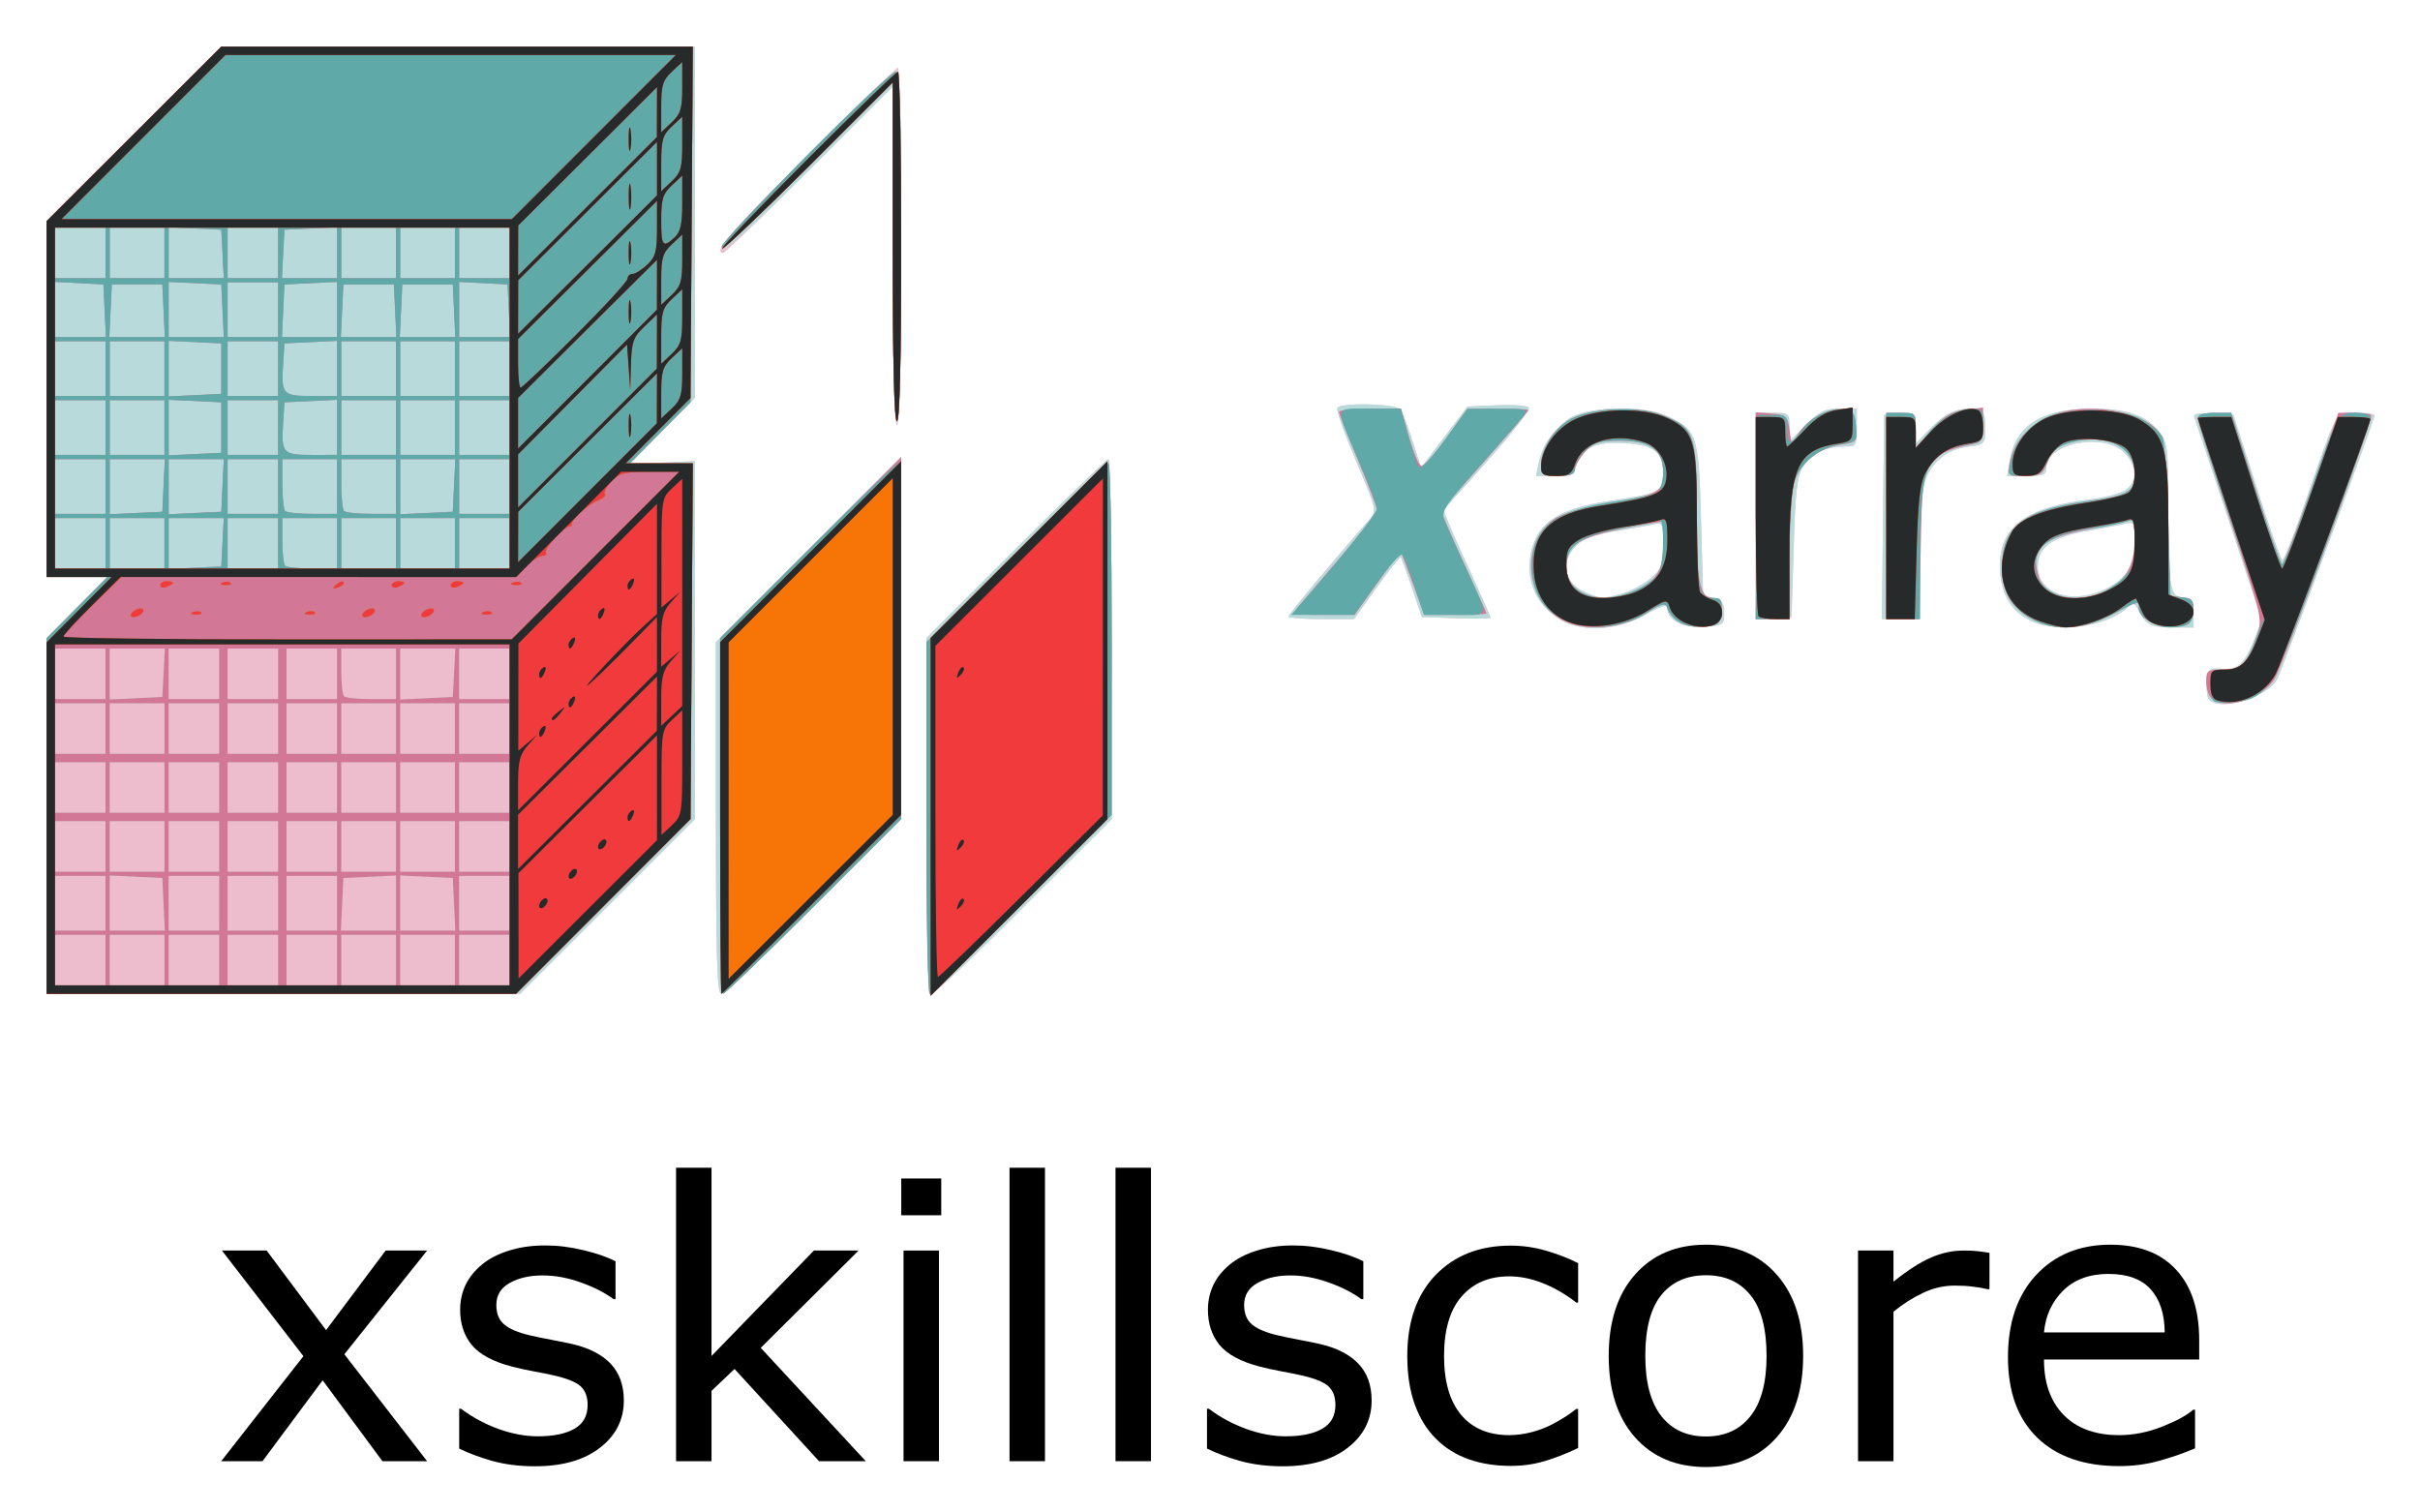 <svg xmlns="http://www.w3.org/2000/svg" role="img" viewBox="-3.54 -3.54 183.95 114.95"><title>xskillscore logo</title><g transform="translate(-2.368 45.053) scale(.734)"><path d="M42.636 85.119h-4.629l-6.191-8.379-6.23 8.379h-4.277l8.516-10.879-8.438-10.938h4.629l6.152 8.242 6.172-8.242h4.297l-8.574 10.742z"/><path d="M63.007 78.83q0 2.988-2.48 4.902-2.461 1.914-6.738 1.914-2.422 0-4.453-.566-2.012-.586-3.379-1.27v-4.121h.195q1.738 1.309 3.867 2.09 2.129.762 4.082.762 2.422 0 3.789-.781t1.367-2.461q0-1.289-.742-1.953-.742-.664-2.852-1.133-.781-.176-2.051-.41-1.25-.234-2.285-.508-2.871-.762-4.082-2.227-1.191-1.484-1.191-3.633 0-1.348.547-2.539.566-1.191 1.699-2.129 1.094-.918 2.773-1.445 1.699-.547 3.789-.547 1.953 0 3.945.488 2.012.469 3.34 1.152v3.926H61.952q-1.406-1.035-3.418-1.738-2.012-.723-3.945-.723-2.012 0-3.398.781-1.387.762-1.387 2.285 0 1.348.84 2.031.82.684 2.656 1.113 1.016.234 2.266.469 1.27.234 2.109.43 2.559.586 3.945 2.012 1.387 1.445 1.387 3.828z"/><path d="M88.065 85.119h-4.844l-8.75-9.551-2.383 2.266v7.285h-3.672V54.728h3.672v19.492l10.605-10.918h4.629L77.186 73.38z"/><path d="M95.878 59.65h-4.141v-3.809h4.141zm-.234 25.469h-3.672v-21.816h3.672z"/><path d="M106.62 85.119h-3.672V54.728h3.672z"/><path d="M117.597 85.119h-3.672V54.728h3.672z"/><path d="M140.448 78.83q0 2.988-2.48 4.902-2.461 1.914-6.738 1.914-2.422 0-4.453-.566-2.012-.586-3.379-1.27v-4.121h.195q1.738 1.309 3.867 2.09 2.129.762 4.082.762 2.422 0 3.789-.781 1.367-.781 1.367-2.461 0-1.289-.742-1.953-.742-.664-2.852-1.133-.781-.176-2.051-.41-1.25-.234-2.285-.508-2.871-.762-4.082-2.227-1.191-1.484-1.191-3.633 0-1.348.547-2.539.566-1.191 1.699-2.129 1.094-.918 2.773-1.445 1.699-.547 3.789-.547 1.953 0 3.945.488 2.012.469 3.34 1.152v3.926h-.195q-1.406-1.035-3.418-1.738-2.012-.723-3.945-.723-2.012 0-3.398.781-1.387.762-1.387 2.285 0 1.348.84 2.031.82.684 2.656 1.113 1.016.234 2.266.469 1.27.234 2.109.43 2.559.586 3.945 2.012 1.387 1.445 1.387 3.828z"/><path d="M161.835 83.751q-1.836.879-3.496 1.367-1.641.488-3.496.488-2.363 0-4.336-.684-1.973-.703-3.379-2.109-1.426-1.406-2.207-3.555t-.781-5.02q0-5.352 2.93-8.398 2.949-3.047 7.773-3.047 1.875 0 3.672.527 1.816.527 3.32 1.289v4.082h-.195q-1.68-1.309-3.477-2.012-1.777-.703-3.477-.703-3.125 0-4.941 2.109-1.797 2.09-1.797 6.152 0 3.945 1.758 6.074 1.777 2.109 4.98 2.109 1.113 0 2.266-.293 1.152-.293 2.07-.762.801-.41 1.504-.859.703-.469 1.113-.801h.195z"/><path d="M185.136 74.22q0 5.332-2.734 8.418-2.734 3.086-7.324 3.086-4.629 0-7.363-3.086-2.715-3.086-2.715-8.418 0-5.332 2.715-8.418 2.734-3.105 7.363-3.105 4.59 0 7.324 3.105 2.734 3.086 2.734 8.418zm-3.789 0q0-4.238-1.66-6.289-1.66-2.07-4.609-2.07-2.988 0-4.648 2.07-1.641 2.051-1.641 6.289 0 4.102 1.66 6.23 1.66 2.109 4.629 2.109 2.93 0 4.59-2.09 1.68-2.109 1.68-6.25z"/><path d="M204.432 67.306h-.195q-.82-.195-1.602-.273-.762-.098-1.816-.098-1.699 0-3.281.762-1.582.742-3.047 1.934v15.488h-3.672v-21.816h3.672v3.223q2.188-1.758 3.848-2.48 1.68-.742 3.418-.742.957 0 1.387.059.43.039 1.289.176z"/><path d="M226.151 74.591H210.077q0 2.012.605 3.516.605 1.484 1.66 2.441 1.016.938 2.402 1.406 1.406.469 3.086.469 2.227 0 4.473-.879 2.266-.898 3.223-1.758h.195v4.004q-1.855.781-3.789 1.309-1.934.527-4.062.527-5.43 0-8.477-2.93-3.047-2.949-3.047-8.359 0-5.352 2.91-8.496 2.93-3.145 7.695-3.145 4.414 0 6.797 2.578 2.402 2.578 2.402 7.324zm-3.574-2.812q-.019-2.891-1.465-4.473-1.426-1.582-4.355-1.582-2.949 0-4.707 1.738-1.738 1.738-1.973 4.316z"/></g><g stroke-width=".32"><path fill="#edbdcd" d="M0 58.488V44.975l2.312-2.328L4.624 40.32H0V13.263l6.631-6.631L13.263 0H49.28v26.706l-2.48 2.516-2.48 2.516 2.48-.115 2.48-.115v27.218l-6.643 6.637L35.994 72H0zm50.88.15V45.275L57.92 38.24l7.04-7.035v27.52l-6.643 6.637C54.664 69.013 51.496 72 51.277 72c-.31 0-.397-2.936-.397-13.363zm16-.16v-13.523l6.803-6.797c3.741-3.738 6.91-6.797 7.04-6.797.131 0 .237 6.157.237 13.683V58.726l-6.643 6.637C70.664 69.013 67.496 72 67.277 72c-.31 0-.397-2.969-.397-13.523zm97.406-9.01c-.096-.249-.127-.861-.07-1.36.092-.806.215-.896 1.101-.807 1.216.122 1.805-.416 2.528-2.31l.543-1.422-2.482-7.464c-1.365-4.105-2.551-7.652-2.636-7.883-.117-.317.224-.395 1.403-.32L166.231 28l1.759 5.52c.968 3.036 1.85 5.52 1.961 5.52.111 0 .815-1.764 1.565-3.92 2.741-7.884 2.407-7.28 4.026-7.28.779 0 1.417.085 1.417.189 0 .306-7.025 19.345-7.389 20.025-.823 1.537-4.827 2.608-5.285 1.413zm-49.439-6.033c-1.506-1.006-2.278-2.605-2.1-4.35.277-2.72 1.923-3.942 6.138-4.559 3.663-.536 3.994-.7 3.994-1.975 0-1.73-.604-2.242-2.835-2.404-2.237-.162-3.422.374-3.755 1.699-.176.699-.373.796-1.631.796h-1.431l.21-1.04c.252-1.249 1.008-2.367 2.204-3.26 1.342-1.002 5.755-1.13 7.629-.221 2.208 1.071 2.308 1.388 2.488 7.868l.16 5.746.8.188c.63.148.8.389.8 1.134 0 .904-.068.95-1.554 1.044-1.604.102-2.766-.499-2.766-1.431 0-.298-.532-.133-1.706.53-2.225 1.256-4.975 1.353-6.647.236zm4.903-1.848c.655-.182 1.627-.698 2.16-1.147.863-.726.97-1.01.97-2.569 0-1.516-.076-1.732-.56-1.595-.308.087-1.628.329-2.932.539-1.718.276-2.578.588-3.12 1.129-1.233 1.233-.934 2.826.66 3.52 1.217.53 1.339.535 2.822.123zm31.009 2.027c-1.514-.746-2.276-2.138-2.278-4.162-.002-3.01 2.006-4.454 7.039-5.06.968-.117 2.084-.417 2.48-.669.956-.606.927-1.864-.066-2.857-1.572-1.572-5.934-.721-5.934 1.158 0 .52-.232.617-1.482.617h-1.482l.187-1.154c.436-2.689 2.415-3.948 6.227-3.959 2.669-.008 4.144.497 5.136 1.757.65.827.694 1.225.694 6.375 0 5.679.125 6.261 1.344 6.261.445 0 .576.255.576 1.12v1.12l-1.52-.005c-1.718-.005-2.061-.165-2.618-1.222-.358-.68-.442-.703-.94-.252-1.611 1.458-5.338 1.93-7.364.932zm6.2-2.615c1.225-.706 1.75-1.758 1.756-3.513.004-1.286-.051-1.381-.715-1.219-.396.097-1.691.343-2.878.547-2.667.459-3.762 1.239-3.762 2.68 0 2.256 2.931 3.044 5.599 1.505zM94.4 43.322c0-.164 3.808-4.72 6.147-7.356.589-.664.574-.731-1.002-4.45-.88-2.077-1.525-3.898-1.434-4.046.272-.44 4.536-.325 4.827.13.141.22.545 1.302.899 2.404l.643 2.004 1.765-2.324 1.765-2.324 2.203-.096c1.212-.053 2.319.02 2.46.162.141.141-1.263 1.956-3.12 4.033l-3.377 3.776.412 1.023c.226.563 1.033 2.373 1.792 4.023.759 1.65 1.38 3.06 1.38 3.133 0 .073-1.175.091-2.611.04l-2.611-.093-.744-2.209c-.409-1.215-.796-2.26-.859-2.323-.063-.063-.888.967-1.833 2.289L99.382 43.52h-2.491c-1.37 0-2.491-.089-2.491-.198zm35.52-7.623V27.84h1.28c1.241 0 1.28.033 1.28 1.082v1.082l1.242-1.242c1.041-1.041 1.456-1.242 2.56-1.242H137.6v1.44c0 1.38-.039 1.44-.939 1.44-1.41 0-2.481.511-3.124 1.49-.477.727-.604 1.793-.737 6.174l-.16 5.296-1.36.098-1.36.098zm9.674.062l.086-7.76 1.2-.099c1.189-.098 1.2-.088 1.2 1.089v1.188l1.133-1.166c1.183-1.218 2.127-1.618 3.395-1.439.647.092.753.286.753 1.387 0 1.264-.017 1.282-1.357 1.461-1.636.218-2.845 1.263-3.282 2.835-.175.629-.319 3.196-.32 5.704l-.002 4.56h-2.891zM64.32 15.923V3.046l-6.323 6.317c-3.478 3.474-6.43 6.317-6.56 6.317-.827 0 .502-1.544 6.406-7.443C61.496 4.587 64.592 1.6 64.723 1.6c.13 0 .237 6.12.237 13.6 0 8.853-.112 13.6-.32 13.6-.208 0-.32-4.506-.32-12.877z"/><path fill="#b9dada" d="M0 58.488V44.975l2.312-2.328L4.624 40.32H0V13.263l6.631-6.631L13.263 0H49.28v26.706l-2.48 2.516-2.48 2.516 2.48-.115 2.48-.115v27.218l-6.643 6.637L35.994 72H0zM4.48 69.44v-1.92H.64v3.84h3.84zm4.48 0v-1.92H4.8v3.84h4.16zm4.16 0v-1.92H9.28v3.84h3.84zm4.48 0v-1.92h-3.84v3.84h3.84zm4.48 0v-1.92h-3.84v3.84h3.84zm4.48 0v-1.92H22.4v3.84h4.16zm4.48 0v-1.92h-4.16v3.84h4.16zm4.16 0v-1.92h-3.84v3.84h3.84zM4.48 65.12v-2.08H.64v4.16h3.84zm4.415.08L8.8 63.2l-2-.095-2-.095V67.2h4.191zm4.225-.08v-2.08H9.28v4.16h3.84zm4.48 0v-2.08h-3.84v4.16h3.84zm4.48 0v-2.08h-3.84v4.16h3.84zm4.48-.015v-2.095l-2 .095-2 .095-.095 2-.095 2h2.095L26.56 67.2v-2.095zm4.415.095l-.095-2-2-.095-2-.095V67.2h4.191zM35.2 65.12v-2.08h-3.84v4.16h3.84zM4.48 60.8v-1.92H.64v3.84h3.84zm4.48 0v-1.92H4.8v3.84h4.16zm4.16 0v-1.92H9.28v3.84h3.84zm4.48 0v-1.92h-3.84v3.84h3.84zm4.48 0v-1.92h-3.84v3.84h3.84zm4.48 0v-1.92H22.4v3.84h4.16zm4.48 0v-1.92h-4.16v3.84h4.16zm4.16 0v-1.92h-3.84v3.84h3.84zM4.48 56.32V54.4H.64v3.84h3.84zm4.48 0V54.4H4.8v3.84h4.16zm4.16 0V54.4H9.28v3.84h3.84zm4.48 0V54.4h-3.84v3.84h3.84zm4.48 0V54.4h-3.84v3.84h3.84zm4.48 0V54.4H22.4v3.84h4.16zm4.48 0V54.4h-4.16v3.84h4.16zm4.16 0V54.4h-3.84v3.84h3.84zM4.48 51.84v-1.92H.64v3.84h3.84zm4.48 0v-1.92H4.8v3.84h4.16zm4.16 0v-1.92H9.28v3.84h3.84zm4.48 0v-1.92h-3.84v3.84h3.84zm4.48 0v-1.92h-3.84v3.84h3.84zm4.48 0v-1.92H22.4v3.84h4.16zm4.48 0v-1.92h-4.16v3.84h4.16zm4.16 0v-1.92h-3.84v3.84h3.84zM4.48 47.68v-1.92H.64v3.84h3.84zm4.416-.08l.096-1.84H4.8v3.871l2-.095 2-.095zm4.224.08v-1.92H9.28v3.84h3.84zm4.48 0v-1.92h-3.84v3.84h3.84zm4.48 0v-1.92h-3.84v3.84h3.84zm4.48 0v-1.92H22.4v1.707c0 .939.096 1.803.213 1.92.117.117 1.053.213 2.08.213H26.56zm4.416-.08l.096-1.84H26.88v3.871l2-.095 2-.095zm4.224.08v-1.92h-3.84v3.84h3.84zm15.68 10.957V45.275L57.92 38.24l7.04-7.035v27.52l-6.643 6.637C54.664 69.013 51.496 72 51.277 72c-.31 0-.397-2.936-.397-13.363zm16-.16v-13.523l6.803-6.797c3.741-3.738 6.91-6.797 7.04-6.797.131 0 .237 6.157.237 13.683V58.726l-6.643 6.637C70.664 69.013 67.496 72 67.277 72c-.31 0-.397-2.969-.397-13.523zm97.406-9.01c-.096-.249-.127-.861-.07-1.36.092-.806.215-.896 1.101-.807 1.216.122 1.805-.416 2.528-2.31l.543-1.422-2.482-7.464c-1.365-4.105-2.551-7.652-2.636-7.883-.117-.317.224-.395 1.403-.32L166.231 28l1.759 5.52c.968 3.036 1.85 5.52 1.961 5.52.111 0 .815-1.764 1.565-3.92 2.741-7.884 2.407-7.28 4.026-7.28.779 0 1.417.085 1.417.189 0 .306-7.025 19.345-7.389 20.025-.823 1.537-4.827 2.608-5.285 1.413zm-49.439-6.033c-1.506-1.006-2.278-2.605-2.1-4.35.277-2.72 1.923-3.942 6.138-4.559 3.663-.536 3.994-.7 3.994-1.975 0-1.73-.604-2.242-2.835-2.404-2.237-.162-3.422.374-3.755 1.699-.176.699-.373.796-1.631.796h-1.431l.21-1.04c.252-1.249 1.008-2.367 2.204-3.26 1.342-1.002 5.755-1.13 7.629-.221 2.208 1.071 2.308 1.388 2.488 7.868l.16 5.746.8.188c.63.148.8.389.8 1.134 0 .904-.068.95-1.554 1.044-1.604.102-2.766-.499-2.766-1.431 0-.298-.532-.133-1.706.53-2.225 1.256-4.975 1.353-6.647.236zm4.903-1.848c.655-.182 1.627-.698 2.16-1.147.863-.726.97-1.01.97-2.569 0-1.516-.076-1.732-.56-1.595-.308.087-1.628.329-2.932.539-1.718.276-2.578.588-3.12 1.129-1.233 1.233-.934 2.826.66 3.52 1.217.53 1.339.535 2.822.123zm31.009 2.027c-1.514-.746-2.276-2.138-2.278-4.162-.002-3.01 2.006-4.454 7.039-5.06.968-.117 2.084-.417 2.48-.669.956-.606.927-1.864-.066-2.857-1.572-1.572-5.934-.721-5.934 1.158 0 .52-.232.617-1.482.617h-1.482l.187-1.154c.436-2.689 2.415-3.948 6.227-3.959 2.669-.008 4.144.497 5.136 1.757.65.827.694 1.225.694 6.375 0 5.679.125 6.261 1.344 6.261.445 0 .576.255.576 1.12v1.12l-1.52-.005c-1.718-.005-2.061-.165-2.618-1.222-.358-.68-.442-.703-.94-.252-1.611 1.458-5.338 1.93-7.364.932zm6.2-2.615c1.225-.706 1.75-1.758 1.756-3.513.004-1.286-.051-1.381-.715-1.219-.396.097-1.691.343-2.878.547-2.667.459-3.762 1.239-3.762 2.68 0 2.256 2.931 3.044 5.599 1.505zM94.4 43.322c0-.164 3.808-4.72 6.147-7.356.589-.664.574-.731-1.002-4.45-.88-2.077-1.525-3.898-1.434-4.046.272-.44 4.536-.325 4.827.13.141.22.545 1.302.899 2.404l.643 2.004 1.765-2.324 1.765-2.324 2.203-.096c1.212-.053 2.319.02 2.46.162.141.141-1.263 1.956-3.12 4.033l-3.377 3.776.412 1.023c.226.563 1.033 2.373 1.792 4.023.759 1.65 1.38 3.06 1.38 3.133 0 .073-1.175.091-2.611.04l-2.611-.093-.744-2.209c-.409-1.215-.796-2.26-.859-2.323-.063-.063-.888.967-1.833 2.289L99.382 43.52h-2.491c-1.37 0-2.491-.089-2.491-.198zm35.52-7.623V27.84h1.28c1.241 0 1.28.033 1.28 1.082v1.082l1.242-1.242c1.041-1.041 1.456-1.242 2.56-1.242H137.6v1.44c0 1.38-.039 1.44-.939 1.44-1.41 0-2.481.511-3.124 1.49-.477.727-.604 1.793-.737 6.174l-.16 5.296-1.36.098-1.36.098zm9.674.062l.086-7.76 1.2-.099c1.189-.098 1.2-.088 1.2 1.089v1.188l1.133-1.166c1.183-1.218 2.127-1.618 3.395-1.439.647.092.753.286.753 1.387 0 1.264-.017 1.282-1.357 1.461-1.636.218-2.845 1.263-3.282 2.835-.175.629-.319 3.196-.32 5.704l-.002 4.56h-2.891zM64.32 15.942V3.046l-6.359 6.353c-4.251 4.247-6.439 6.223-6.601 5.961-.273-.441 12.9-13.835 13.339-13.563.389.24.331 26.602-.059 26.843-.211.131-.32-4.182-.32-12.698z"/><path fill="#d27795" d="M0 58.488V44.975l2.312-2.328L4.624 40.32H0V13.274l6.643-6.637L13.286 0 31.203-0 49.12-0l-.089 13.52L48.941 27.04l-2.303 2.32-2.303 2.32 2.392-0 2.392-0-.088 13.52L48.944 58.72l-6.629 6.64L35.686 72H0zM4.48 69.44v-1.92H.64v3.84h3.84zm4.48 0v-1.92H4.8v3.84h4.16zm4.16 0v-1.92H9.28v3.84h3.84zm4.48 0v-1.92h-3.84v3.84h3.84zm4.48 0v-1.92h-3.84v3.84h3.84zm4.48 0v-1.92H22.4v3.84h4.16zm4.48 0v-1.92h-4.16v3.84h4.16zm4.16 0v-1.92h-3.84v3.84h3.84zM4.48 65.12v-2.08H.64v4.16h3.84zm4.415.08L8.8 63.2l-2-.095-2-.095V67.2h4.191zm4.225-.08v-2.08H9.28v4.16h3.84zm4.48 0v-2.08h-3.84v4.16h3.84zm4.48 0v-2.08h-3.84v4.16h3.84zm4.48-.015v-2.095l-2 .095-2 .095-.095 2-.095 2h2.095L26.56 67.2v-2.095zm4.415.095l-.095-2-2-.095-2-.095V67.2h4.191zM35.2 65.12v-2.08h-3.84v4.16h3.84zM4.48 60.8v-1.92H.64v3.84h3.84zm4.48 0v-1.92H4.8v3.84h4.16zm4.16 0v-1.92H9.28v3.84h3.84zm4.48 0v-1.92h-3.84v3.84h3.84zm4.48 0v-1.92h-3.84v3.84h3.84zm4.48 0v-1.92H22.4v3.84h4.16zm4.48 0v-1.92h-4.16v3.84h4.16zm4.16 0v-1.92h-3.84v3.84h3.84zM4.48 56.32V54.4H.64v3.84h3.84zm4.48 0V54.4H4.8v3.84h4.16zm4.16 0V54.4H9.28v3.84h3.84zm4.48 0V54.4h-3.84v3.84h3.84zm4.48 0V54.4h-3.84v3.84h3.84zm4.48 0V54.4H22.4v3.84h4.16zm4.48 0V54.4h-4.16v3.84h4.16zm4.16 0V54.4h-3.84v3.84h3.84zM4.48 51.84v-1.92H.64v3.84h3.84zm4.48 0v-1.92H4.8v3.84h4.16zm4.16 0v-1.92H9.28v3.84h3.84zm4.48 0v-1.92h-3.84v3.84h3.84zm4.48 0v-1.92h-3.84v3.84h3.84zm4.48 0v-1.92H22.4v3.84h4.16zm4.48 0v-1.92h-4.16v3.84h4.16zm4.16 0v-1.92h-3.84v3.84h3.84zM4.48 47.68v-1.92H.64v3.84h3.84zm4.416-.08l.096-1.84H4.8v3.871l2-.095 2-.095zm4.224.08v-1.92H9.28v3.84h3.84zm4.48 0v-1.92h-3.84v3.84h3.84zm4.48 0v-1.92h-3.84v3.84h3.84zm4.48 0v-1.92H22.4v1.707c0 .939.096 1.803.213 1.92.117.117 1.053.213 2.08.213H26.56zm4.416-.08l.096-1.84H26.88v3.871l2-.095 2-.095zm4.224.08v-1.92h-3.84v3.84h3.84zM4.48 37.76v-1.92H.64v3.84h3.84zm4.48 0v-1.92H4.8v3.84h4.16zm4.416-.08l.096-1.84H9.28v3.871l2-.095 2-.095zm4.224.08v-1.92h-3.84v3.84h3.84zm4.48 0v-1.92h-4.16v1.707c0 .939.096 1.803.213 1.92.117.117 1.053.213 2.08.213H22.08zm4.48 0v-1.92H22.4v3.84h4.16zm4.48 0v-1.92h-4.16v3.84h4.16zm4.16 0v-1.92h-3.84v3.84h3.84zM4.48 33.44v-2.08H.64v4.16h3.84zm4.415-.08l.095-2H4.8v4.191l2-.095 2-.095zm4.48 0l.095-2H9.28v4.191l2-.095 2-.095zm4.225.08v-2.08h-3.84v4.16h3.84zm4.48 0v-2.08h-4.16v1.867c0 1.027.096 1.963.213 2.08.117.117 1.053.213 2.08.213H22.08zm4.48 0v-2.08H22.4v1.867c0 1.027.096 1.963.213 2.08.117.117 1.053.213 2.08.213H26.56zm4.415-.08l.095-2H26.88v4.191l2-.095 2-.095zm4.225.08v-2.08h-3.84v4.16h3.84zM4.48 28.96v-2.08H.64v4.16h3.84zm4.48 0v-2.08H4.8v4.16h4.16zm4.32 0v-1.92l-2-.095-2-.095v4.221l2-.095 2-.095zm4.32 0v-2.08h-3.84v4.16h3.84zm4.48-.015v-2.095l-2 .095-2 .095-.099 1.559c-.147 2.317-.038 2.441 2.169 2.441H22.08v-2.095zm4.48.015v-2.08H22.4v4.16h4.16zm4.48 0v-2.08h-4.16v4.16h4.16zm4.16 0v-2.08h-3.84v4.16h3.84zM4.48 24.48V22.4H.64v4.16h3.84zm4.48 0V22.4H4.8v4.16h4.16zm4.32 0v-1.92l-2-.095-2-.095v4.221l2-.095 2-.095zm4.32 0V22.4h-3.84v4.16h3.84zm4.48-.015v-2.095l-2 .095-2 .095-.099 1.559c-.147 2.317-.038 2.441 2.169 2.441H22.08v-2.095zm4.48.015V22.4H22.4v4.16h4.16zm4.48 0V22.4h-4.16v4.16h4.16zm4.16 0V22.4h-3.84v4.16h3.84zm-30.785-4.4l-.095-2-1.84-.096-1.84-.096V22.08h3.871zm4.48 0l-.095-2H4.96l-.095 2-.095 2h4.221zm4.48 0l-.095-2-2-.095-2-.095V22.08h4.191zM17.6 20v-2.08h-3.84v4.16h3.84zm4.48-.015v-2.095l-2 .095-2 .095-.095 2-.095 2H22.08v-2.095zm4.415.095l-.095-2h-3.84l-.095 2-.095 2h4.221zm4.48 0l-.095-2h-3.84l-.095 2-.095 2h4.221zm4.16 0l-.095-2-1.84-.096-1.84-.096V22.08h3.871zM4.48 15.68v-1.92H.64v3.84h3.84zm4.48 0v-1.92H4.8v3.84h4.16zm4.416.08L13.28 13.92l-2-.095-2-.095V17.6h4.192zM17.6 15.68v-1.92h-3.84v3.84h3.84zm4.48-.015v-1.935l-2 .095-2 .095-.096 1.84-.096 1.84H22.08zm4.48.015v-1.92H22.4v3.84h4.16zm4.48 0v-1.92h-4.16v3.84h4.16zm4.16 0v-1.92h-3.84v3.84h3.84zm16 42.797v-13.523L58.08 38.08l6.88-6.874v27.52l-6.643 6.637C54.664 69.013 51.568 72 51.437 72 51.307 72 51.2 65.915 51.2 58.477zm15.68.16v-13.363l6.803-6.797c3.741-3.738 6.91-6.797 7.04-6.797.131 0 .236 6.012.235 13.36l-.002 13.36-6.782 6.8c-3.73 3.74-6.898 6.8-7.038 6.8-.141 0-.256-6.013-.256-13.363zm97.664-9.101c-.211-.211-.384-.787-.384-1.28 0-.831.092-.896 1.273-.896 1.399 0 1.828-.438 2.603-2.655.409-1.17.333-1.492-2.045-8.647-1.358-4.088-2.47-7.609-2.47-7.825 0-.244.481-.393 1.273-.393h1.273l1.835 5.76c1.009 3.168 1.92 5.76 2.025 5.76.104 0 1.11-2.592 2.234-5.76l2.044-5.76h1.165c.641 0 1.239.075 1.331.166.206.206-6.595 18.783-7.334 20.035-.916 1.551-3.854 2.462-4.821 1.495zM115.2 43.583c-2.926-1.608-3.182-6.073-.445-7.765.62-.383 2.329-.869 4.016-1.14 3.81-.613 4.109-.785 4.109-2.362 0-1.694-1.019-2.384-3.468-2.349-1.508.022-1.88.153-2.511.887-.407.474-.741 1.069-.741 1.323 0 .326-.378.462-1.28.462-1.183 0-1.28-.066-1.279-.88.002-1.234 1.06-2.83 2.302-3.473 1.582-.818 5.063-.974 6.814-.305 2.567.98 2.722 1.405 2.722 7.442 0 5.485.204 6.496 1.312 6.496.539 0 .632.176.549 1.04-.094.974-.186 1.046-1.443 1.138-1.334.097-2.361-.488-2.713-1.545-.096-.287-.544-.137-1.517.507-1.823 1.206-4.75 1.445-6.427.523zm5.262-2.115c1.894-.791 2.418-1.568 2.418-3.584v-1.796l-1.2.207c-5.115.884-6.16 1.431-6.16 3.224 0 2.048 2.42 3.002 4.942 1.948zm30.601 2.131c-1.689-.861-2.423-2.083-2.423-4.037 0-3.059 1.615-4.327 6.34-4.977 3.259-.449 3.74-.721 3.74-2.116 0-2.038-2.152-3.102-4.819-2.384-1.042.281-1.403.577-1.769 1.454-.419 1.002-.579 1.101-1.776 1.101-1.313 0-1.315-.002-1.112-1.04.292-1.49 1.146-2.532 2.775-3.383 2.586-1.352 7.604-.598 8.692 1.306.272.475.463 2.655.569 6.477l.16 5.76.899.103c.8.092.888.215.8 1.12-.09.927-.207 1.026-1.323 1.118-1.338.11-2.776-.609-2.776-1.388 0-.618.037-.626-2.08.487-2.132 1.122-4.206 1.262-5.897.4zm5.214-2.121c1.689-.706 2.443-1.922 2.443-3.941 0-1.043-.124-1.659-.311-1.543-.171.106-1.488.399-2.926.652-3.817.671-4.743 1.522-4.039 3.712.474 1.474 2.733 1.997 4.832 1.12zM129.92 35.661v-7.859l1.2.099c1.1.091 1.213.192 1.36 1.208l.16 1.109.563-.862c.711-1.088 2.263-1.904 3.378-1.775.739.085.873.266.958 1.292.097 1.173.077 1.197-1.23 1.406-1.694.271-3.08 1.436-3.498 2.942-.18.649-.328 3.231-.329 5.739l-.002 4.56h-2.56zm9.92.019v-7.84h1.12c1.099 0 1.12.025 1.12 1.321v1.321l1.2-1.344c.952-1.067 1.481-1.381 2.56-1.523l1.36-.179v1.316c0 1.179-.091 1.335-.88 1.494-1.857.375-2.437.664-3.087 1.537-.61.819-.682 1.404-.774 6.32l-.101 5.418H139.84v-7.84zm-44.745 6.96c.261-.308 1.723-2.027 3.25-3.82 1.526-1.793 2.775-3.42 2.775-3.615 0-.195-.648-1.893-1.44-3.773-.792-1.879-1.44-3.529-1.44-3.665s1.059-.248 2.354-.248h2.354l.611 2.135c.336 1.174.752 2.178.926 2.23.174.052 1.035-.904 1.915-2.125l1.6-2.22 2.32-.009c1.276-.005 2.32.042 2.32.106s-1.498 1.806-3.33 3.873l-3.33 3.758.469 1.123c.258.618 1.036 2.351 1.73 3.851.693 1.501 1.26 2.78 1.26 2.843 0 .063-1.061.115-2.357.115h-2.357l-.875-2.4c-.481-1.32-.902-2.4-.934-2.4-.032 0-.831 1.08-1.775 2.4l-1.716 2.4h-2.402c-2.255 0-2.373-.034-1.928-.56zM64.32 15.603V2.726l-6.388 6.382c-3.514 3.51-6.495 6.276-6.625 6.145C51.02 14.966 63.985 1.92 64.557 1.92c.317 0 .403 2.818.403 13.28 0 8.64-.112 13.28-.32 13.28-.208 0-.32-4.506-.32-12.877z"/><path fill="#60a9a9" d="M0 58.488V44.975l2.312-2.328L4.624 40.32H0V13.274l6.643-6.637L13.286 0 31.203-0 49.12-0l-.087 13.52-.087 13.52-2.305 2.321L44.336 31.68l2.392-0 2.392-0-.088 13.52L48.944 58.72l-6.629 6.64L35.686 72H0zM35.2 58.4V45.44H.64v25.92H35.2zm6.523-19.709l6.368-6.371h-2.23c-1.92 0-2.327.103-2.929.744-.384.409-.605.837-.491.951.114.114-.137.339-.557.5-.739.283-2.127 1.582-1.964 1.839.044.07-.005.112-.11.095-.362-.06-2.027 1.73-1.86 2.0.092.149-.032.271-.276.271-.244 0-.781.36-1.195.8l-.752.8H5.695l-2.207 2.157C2.273 43.663 1.28 44.732 1.28 44.853c0 .12 7.667.217 17.038.214l17.038-.004 6.368-6.371zM6.4 43.224c0-.152.216-.359.48-.46.264-.101.48-.06.48.092 0 .152-.216.359-.48.46-.264.101-.48.06-.48-.092zm17.6 0c0-.152.216-.359.48-.46.264-.101.48-.06.48.092 0 .152-.216.359-.48.46-.264.101-.48.06-.48-.092zm4.48 0c0-.152.216-.359.48-.46.264-.101.48-.06.48.092 0 .152-.216.359-.48.46-.264.101-.48.06-.48-.092zm-17.34-.243c.231-.092.507-.081.613.025.106.106-.083.182-.42.168-.373-.015-.449-.091-.193-.193zm8.64 0c.231-.092.507-.081.613.025.106.106-.083.182-.42.168-.373-.015-.449-.091-.193-.193zm13.44 0c.231-.092.507-.081.613.025.106.106-.083.182-.42.168-.373-.015-.449-.091-.193-.193zM8.64 40.95c0-.17.216-.31.48-.31s.48.057.48.126c0 .069-.216.209-.48.31-.264.101-.48.045-.48-.126zm13.355-.03c.217-.219.475-.317.574-.218.099.099-.079.277-.395.398-.456.174-.493.137-.179-.179zm4.245.03c0-.17.216-.31.48-.31s.48.057.48.126c0 .069-.216.209-.48.31-.264.101-.48.045-.48-.126zm4.48 0c0-.17.216-.31.48-.31s.48.057.48.126c0 .069-.216.209-.48.31-.264.101-.48.045-.48-.126zm-17.34-.209c.231-.092.507-.081.613.025.106.106-.083.182-.42.168-.373-.015-.449-.091-.193-.193zm22.08 0c.231-.092.507-.081.613.025.106.106-.083.182-.42.168-.373-.015-.449-.091-.193-.193zM4.48 37.76v-1.92H.64v3.84h3.84zm4.48 0v-1.92H4.8v3.84h4.16zm4.416-.08l.096-1.84H9.28v3.871l2-.095 2-.095zm4.224.08v-1.92h-3.84v3.84h3.84zm4.48 0v-1.92h-4.16v1.707c0 .939.096 1.803.213 1.92.117.117 1.053.213 2.08.213H22.08zm4.48 0v-1.92H22.4v3.84h4.16zm4.48 0v-1.92h-4.16v3.84h4.16zm4.16 0v-1.92h-3.84v3.84h3.84zM4.48 33.44v-2.08H.64v4.16h3.84zm4.415-.08l.095-2H4.8v4.191l2-.095 2-.095zm4.48 0l.095-2H9.28v4.191l2-.095 2-.095zm4.225.08v-2.08h-3.84v4.16h3.84zm4.48 0v-2.08h-4.16v1.867c0 1.027.096 1.963.213 2.08.117.117 1.053.213 2.08.213H22.08zm4.48 0v-2.08H22.4v1.867c0 1.027.096 1.963.213 2.08.117.117 1.053.213 2.08.213H26.56zm4.415-.08l.095-2H26.88v4.191l2-.095 2-.095zm4.225.08v-2.08h-3.84v4.16h3.84zM4.48 28.96v-2.08H.64v4.16h3.84zm4.48 0v-2.08H4.8v4.16h4.16zm4.32 0v-1.92l-2-.095-2-.095v4.221l2-.095 2-.095zm4.32 0v-2.08h-3.84v4.16h3.84zm4.48-.015v-2.095l-2 .095-2 .095-.099 1.559c-.147 2.317-.038 2.441 2.169 2.441H22.08v-2.095zm4.48.015v-2.08H22.4v4.16h4.16zm4.48 0v-2.08h-4.16v4.16h4.16zm4.16 0v-2.08h-3.84v4.16h3.84zM4.48 24.48V22.4H.64v4.16h3.84zm4.48 0V22.4H4.8v4.16h4.16zm4.32 0v-1.92l-2-.095-2-.095v4.221l2-.095 2-.095zm4.32 0V22.4h-3.84v4.16h3.84zm4.48-.015v-2.095l-2 .095-2 .095-.099 1.559c-.147 2.317-.038 2.441 2.169 2.441H22.08v-2.095zm4.48.015V22.4H22.4v4.16h4.16zm4.48 0V22.4h-4.16v4.16h4.16zm4.16 0V22.4h-3.84v4.16h3.84zm-30.785-4.4l-.095-2-1.84-.096-1.84-.096V22.08h3.871zm4.48 0l-.095-2H4.96l-.095 2-.095 2h4.221zm4.48 0l-.095-2-2-.095-2-.095V22.08h4.191zM17.6 20v-2.08h-3.84v4.16h3.84zm4.48-.015v-2.095l-2 .095-2 .095-.095 2-.095 2H22.08v-2.095zm4.415.095l-.095-2h-3.84l-.095 2-.095 2h4.221zm4.48 0l-.095-2h-3.84l-.095 2-.095 2h4.221zm4.16 0l-.095-2-1.84-.096-1.84-.096V22.08h3.871zM4.48 15.68v-1.92H.64v3.84h3.84zm4.48 0v-1.92H4.8v3.84h4.16zm4.416.08L13.28 13.92l-2-.095-2-.095V17.6h4.192zM17.6 15.68v-1.92h-3.84v3.84h3.84zm4.48-.015v-1.935l-2 .095-2 .095-.096 1.84-.096 1.84H22.08zm4.48.015v-1.92H22.4v3.84h4.16zm4.48 0v-1.92h-4.16v3.84h4.16zm4.16 0v-1.92h-3.84v3.84h3.84zm16 42.803v-13.517l6.637-6.643c3.65-3.654 6.746-6.643 6.88-6.643.134 0 .243 6.085.243 13.523V58.726l-6.643 6.637C54.664 69.013 51.568 72 51.437 72 51.307 72 51.2 65.917 51.2 58.483zm15.68.154v-13.363l6.803-6.797c3.741-3.738 6.91-6.797 7.04-6.797.131 0 .237 6.013.237 13.363v13.363l-6.803 6.797C70.416 68.941 67.248 72 67.117 72c-.131 0-.237-6.013-.237-13.363zm97.84-8.9c-.132-.134-.24-.724-.24-1.311 0-.998.069-1.067 1.081-1.067 1.262 0 1.642-.382 2.422-2.439l.575-1.516-2.519-7.324c-1.386-4.028-2.519-7.53-2.519-7.783 0-.321.38-.459 1.266-.459h1.266l1.831 5.76c1.007 3.168 1.932 5.76 2.054 5.76.123 0 .984-2.196 1.914-4.88 2.279-6.576 2.314-6.64 3.676-6.64.758 0 1.112.148 1.112.464 0 .255-1.576 4.745-3.503 9.977-3.907 10.608-4.294 11.268-6.778 11.544-.769.086-1.507.046-1.639-.088zm-49.419-6.179c-1.592-.747-2.395-2.101-2.395-4.038 0-2.997 1.686-4.292 6.453-4.957 1.496-.209 2.9-.528 3.12-.71.22-.182.4-.886.4-1.564 0-1.641-1.066-2.375-3.419-2.351-1.318.013-1.861.182-2.493.776-.444.417-.808 1.022-.808 1.343 0 .468-.254.584-1.28.584-1.183 0-1.28-.066-1.279-.88.002-1.234 1.06-2.83 2.302-3.473 1.582-.818 5.063-.974 6.814-.305 2.584.987 2.722 1.377 2.722 7.677 0 5.698.123 6.261 1.364 6.261.48 0 .577.203.496 1.04-.094.974-.186 1.046-1.443 1.138-1.334.097-2.361-.488-2.713-1.545-.096-.288-.522-.151-1.459.468-1.799 1.19-4.506 1.418-6.384.537zm5.553-2.258c.734-.333 1.49-.897 1.68-1.252.436-.814.466-4.32.035-4.054-.171.106-1.491.4-2.933.653-3.066.539-4.115 1.28-4.115 2.905 0 2.145 2.591 2.993 5.334 1.748zm30.209 2.299c-1.689-.861-2.423-2.083-2.423-4.037 0-3.059 1.615-4.327 6.34-4.977 3.259-.449 3.74-.721 3.74-2.116 0-2.034-2.151-3.102-4.808-2.387-1.003.27-1.417.6-1.824 1.454-.467.98-.667 1.104-1.773 1.104-1.236 0-1.244-.009-1.036-1.04.279-1.381 1.109-2.499 2.434-3.28 1.643-.968 6.08-.918 7.695.086.643.4 1.289.976 1.436 1.28.148.304.342 3.146.432 6.314l.164 5.76.88.101c.729.084.88.257.88 1.006 0 .972-.466 1.293-1.875 1.293-1.022 0-2.285-.806-2.285-1.458 0-.605.033-.613-2.08.498-2.132 1.122-4.206 1.262-5.897.4zm4.996-2.02c.495-.187 1.297-.718 1.781-1.18.762-.727.88-1.088.88-2.692 0-1.786-.026-1.843-.72-1.586-.396.147-1.5.367-2.454.49-2.454.317-3.811.959-4.203 1.991-.894 2.352 1.825 4.069 4.716 2.976zM129.994 35.76L130.08 28h1.12c1.051 0 1.12.064 1.117 1.04-.004 1.28.248 1.308 1.093.122.747-1.049 2.182-1.744 3.28-1.589.608.086.769.327.848 1.275.095 1.14.066 1.174-1.211 1.39-1.682.284-3.1 1.487-3.515 2.982-.18.649-.328 3.231-.329 5.739l-.002 4.56h-2.571zm9.846-.08v-7.84h1.12c1.104 0 1.12.02 1.124 1.36l.004 1.36.825-1.046c.958-1.216 2.313-1.994 3.472-1.994.737 0 .816.122.816 1.266 0 1.212-.051 1.274-1.2 1.476-3.112.546-3.6 1.67-3.6 8.288V43.52h-2.56zm-44.595 6.8c3.124-3.534 5.875-6.978 5.875-7.353 0-.251-.556-1.742-1.236-3.312-2.02-4.668-2.08-4.295.687-4.295h2.374l.543 2.006c.299 1.103.652 2.183.786 2.399.16.26.833-.417 1.984-1.997L108 27.538l2.359-.009c2.179-.008 2.326.033 1.92.534-.242.299-1.764 2.036-3.383 3.861-2.505 2.822-2.904 3.422-2.673 4.017.149.385.803 1.851 1.453 3.259 2.046 4.43 2.112 4-.617 4h-2.366l-.706-2.16c-.388-1.188-.807-2.272-.932-2.41-.124-.137-1.001.835-1.949 2.16L99.382 43.2h-4.774zM64.32 15.603V2.726l-6.388 6.382c-3.514 3.51-6.495 6.276-6.625 6.145C51.02 14.966 63.985 1.92 64.557 1.92c.317 0 .403 2.818.403 13.28 0 8.64-.112 13.28-.32 13.28-.208 0-.32-4.506-.32-12.877z"/><path fill="#f77406" d="M0 58.647V45.294l2.473-2.487L4.945 40.32H0V13.274l6.643-6.637L13.286 0 31.203-0 49.12-0l-.087 13.36-.087 13.36-2.465 2.48-2.465 2.48 2.553-0 2.552-0-.086 13.52-.086 13.52-6.632 6.64L35.686 72H0zM35.2 58.4V45.44H.64v25.92H35.2zm6.523-19.709l6.368-6.371h-2.23c-1.92 0-2.327.103-2.929.744-.384.409-.605.837-.491.951.114.114-.137.339-.557.5-.739.283-2.127 1.582-1.964 1.839.044.07-.005.112-.11.095-.362-.06-2.027 1.73-1.86 2.0.092.149-.032.271-.276.271-.244 0-.781.36-1.195.8l-.752.8H5.695l-2.207 2.157C2.273 43.663 1.28 44.732 1.28 44.853c0 .12 7.667.217 17.038.214l17.038-.004 6.368-6.371zM6.4 43.224c0-.152.216-.359.48-.46.264-.101.48-.06.48.092 0 .152-.216.359-.48.46-.264.101-.48.06-.48-.092zm17.6 0c0-.152.216-.359.48-.46.264-.101.48-.06.48.092 0 .152-.216.359-.48.46-.264.101-.48.06-.48-.092zm4.48 0c0-.152.216-.359.48-.46.264-.101.48-.06.48.092 0 .152-.216.359-.48.46-.264.101-.48.06-.48-.092zm-17.34-.243c.231-.092.507-.081.613.025.106.106-.083.182-.42.168-.373-.015-.449-.091-.193-.193zm8.64 0c.231-.092.507-.081.613.025.106.106-.083.182-.42.168-.373-.015-.449-.091-.193-.193zm13.44 0c.231-.092.507-.081.613.025.106.106-.083.182-.42.168-.373-.015-.449-.091-.193-.193zM8.64 40.95c0-.17.216-.31.48-.31s.48.057.48.126c0 .069-.216.209-.48.31-.264.101-.48.045-.48-.126zm13.355-.03c.217-.219.475-.317.574-.218.099.099-.079.277-.395.398-.456.174-.493.137-.179-.179zm4.245.03c0-.17.216-.31.48-.31s.48.057.48.126c0 .069-.216.209-.48.31-.264.101-.48.045-.48-.126zm4.48 0c0-.17.216-.31.48-.31s.48.057.48.126c0 .069-.216.209-.48.31-.264.101-.48.045-.48-.126zm-17.34-.209c.231-.092.507-.081.613.025.106.106-.083.182-.42.168-.373-.015-.449-.091-.193-.193zm22.08 0c.231-.092.507-.081.613.025.106.106-.083.182-.42.168-.373-.015-.449-.091-.193-.193zM35.2 26.72V13.76H.64v25.92H35.2zm11.194.02l.006-1.9-5.274 5.26L35.852 35.36l-.006 1.919-.006 1.919 5.274-5.279L46.388 28.64l.006-1.9zM44.247 28.8c0-.792.062-1.116.139-.72.076.396.076 1.044 0 1.44-.076.396-.139.072-.139-.72zm2.147-6.38L46.4 20.36l-.96.92c-.841.805-.967 1.161-1.019 2.86L44.362 26.08l-.119-1.715-.119-1.715-4.142 4.176L35.84 31.001v4.036l5.274-5.279L46.388 24.48l.006-2.06zm.003-4.316l.003-1.896-5.28 5.251-5.28 5.251 0 1.925 0 1.925 5.276-5.28L46.393 20l.003-1.896zM44.247 20.16c0-.792.062-1.116.139-.72.076.396.076 1.044 0 1.44-.076.396-.139.072-.139-.72zM48.32 24.848v-1.92l-.8.752c-.681.64-.8 1.037-.8 2.672v1.92l.8-.752c.681-.64.8-1.037.8-2.672zm-8.124-2.883c2.18-2.175 3.964-4.119 3.964-4.32 0-.201.171-.365.379-.365.209 0 .713-.313 1.12-.696.627-.589.741-1.015.741-2.776V11.729l-5.28 5.251-5.28 5.251v1.845c0 1.015.088 1.845.196 1.845s1.98-1.78 4.16-3.955zM44.247 15.68c0-.792.062-1.116.139-.72.076.396.076 1.044 0 1.44-.076.396-.139.072-.139-.72zM48.32 20.528v-2.08l-.8.752c-.694.652-.8 1.027-.8 2.832v2.08l.8-.752c.694-.652.8-1.027.8-2.832zM46.4 9.275V7.241l-5.274 5.26L35.852 17.76l-.006 2.036-.006 2.036 5.28-5.261 5.28-5.261zM44.252 11.36c.003-.88.065-1.202.138-.716.074.486.072 1.206-.004 1.6-.076.394-.136-.004-.134-.884zM48.32 16.208v-1.92l-.8.752c-.681.64-.8 1.037-.8 2.672v1.92l.8-.752c.681-.64.8-1.037.8-2.672zM46.395 4.98L46.4 3.081l-5.274 5.26L35.852 13.6l-.006 1.905-.006 1.905 5.275-5.265L46.391 6.88zM44.247 7.04c0-.792.062-1.116.139-.72.076.396.076 1.044 0 1.44-.076.396-.139.072-.139-.72zm3.488 7.47c.453-.41.585-1.001.585-2.616V9.808l-.8.752c-.676.635-.8 1.041-.8 2.616 0 2.004.112 2.152 1.015 1.335zM41.6 6.88L47.834.64h-34.24L7.36 6.88l-6.234 6.24h34.24zm6.72.528v-2.08l-.8.752c-.694.652-.8 1.027-.8 2.832v2.08l.8-.752c.694-.652.8-1.027.8-2.832zm0-4.32v-1.92l-.8.752c-.681.64-.8 1.037-.8 2.672v1.92l.8-.752c.681-.64.8-1.037.8-2.672zM51.2 58.637v-13.363L58.08 38.4l6.88-6.874-.002 13.437L64.956 58.4l-6.782 6.8c-3.731 3.74-6.826 6.8-6.878 6.8-.053 0-.096-6.013-.096-13.363zm16-.083v-13.6L73.92 38.24l6.72-6.714v27.2L73.92 65.44l-6.72 6.714zm97.84-8.844c-.394-.111-.56-.483-.56-1.254 0-1.03.065-1.097 1.07-1.097 1.236 0 1.811-.554 2.546-2.451l.515-1.331-2.546-7.622c-1.4-4.192-2.546-7.661-2.546-7.709 0-.048.573-.087 1.273-.087h1.273l1.835 5.76c1.009 3.168 1.923 5.76 2.031 5.76.108 0 1.106-2.592 2.218-5.76l2.022-5.76h1.234c.679 0 1.234.072 1.234.161 0 .36-6.705 18.402-7.18 19.321-.818 1.582-2.821 2.519-4.42 2.069zm-49.052-5.873c-1.698-.525-2.797-1.989-2.935-3.91-.214-2.998 1.244-4.432 5.112-5.028 3.823-.589 4.683-.904 4.907-1.797.302-1.203-.425-2.608-1.551-3.001-2.331-.813-4.727-.104-5.311 1.569-.291.834-.497.97-1.475.97-.941 0-1.137-.116-1.137-.672 0-1.276.972-2.737 2.332-3.505 1.771-1 5.515-1.09 7.363-.177 1.941.959 2.145 1.682 2.151 7.618.003 2.869.111 5.376.24 5.573.129.196.559.458.955.582.483.151.72.476.72.989 0 1.653-3.446 1.259-3.99-.456-.189-.596-.272-.581-1.719.319-1.672 1.039-4.044 1.428-5.663.928zm4.769-2.359c1.694-.708 2.443-1.921 2.443-3.956 0-1.5-.076-1.722-.531-1.547-.292.112-1.576.359-2.853.549-1.277.19-2.766.616-3.309.946-.837.509-.987.794-.987 1.873 0 1.724.924 2.577 2.791 2.577.764 0 1.865-.199 2.446-.441zM151.52 43.678c-2.795-.99-3.694-3.863-2.126-6.792.524-.979 2.417-1.725 5.576-2.196 1.571-.235 3.058-.594 3.304-.798.686-.57.563-2.648-.198-3.337-.816-.739-3.687-.983-4.795-.408-.44.228-1.016.879-1.28 1.447-.395.849-.664 1.033-1.52 1.039-.923.006-1.04-.092-1.039-.873.002-1.3 1.037-2.769 2.441-3.462 1.756-.867 5.631-.845 7.165.041 1.947 1.125 2.232 2.155 2.232 8.089l.001 5.228.96.362c1.923.726.673 2.4-1.488 1.994-.785-.147-1.207-.454-1.471-1.069-.204-.474-.403-.913-.444-.975-.041-.062-.552.248-1.135.689-1.071.808-3.082 1.51-4.261 1.488-.352-.007-1.216-.216-1.92-.466zm5.282-2.399c1.592-.812 1.918-1.439 1.918-3.692 0-1.51-.084-1.783-.497-1.624-.274.105-1.422.339-2.552.519-2.667.426-3.493.757-4.118 1.649-.73 1.042-.634 2.096.273 3.004 1.003 1.003 3.17 1.066 4.977.144zm-26.669 2.028c-.117-.117-.213-3.573-.213-7.68V28.16h1.12c1.067 0 1.12.053 1.12 1.12 0 .616.067 1.12.148 1.12.082 0 .694-.581 1.36-1.291.852-.908 1.568-1.348 2.412-1.482l1.2-.191v1.281c0 1.233-.045 1.288-1.2 1.474-3.026.487-3.6 1.815-3.6 8.337V43.52h-1.067c-.587 0-1.163-.096-1.28-.213zM139.84 35.84v-7.68h1.12c1.076 0 1.12.046 1.12 1.173v1.173l1.2-1.293c1.156-1.246 2.874-1.982 3.592-1.538.18.111.328.68.328 1.263 0 .978-.094 1.075-1.2 1.253-1.517.244-2.497.93-3.183 2.228-.418.792-.57 2.151-.676 6.061l-.137 5.04H139.84zM64.32 15.603V2.726l-6.323 6.317c-3.478 3.474-6.464 6.317-6.637 6.317-.173 0 2.707-3.024 6.4-6.72 3.693-3.696 6.824-6.72 6.957-6.72.134 0 .243 5.976.243 13.28 0 8.64-.112 13.28-.32 13.28-.208 0-.32-4.506-.32-12.877z"/><path fill="#f03a3b" d="M0 58.647V45.294l2.473-2.487L4.945 40.32H0V13.274l6.643-6.637L13.286 0 31.203-0 49.12-0l-.087 13.36-.087 13.36-2.465 2.48-2.465 2.48 2.553-0 2.552-0-.086 13.52-.086 13.52-6.632 6.64L35.686 72H0zM35.2 58.4V45.44H.64v25.92H35.2zm6.523-19.709l6.368-6.371h-2.23c-1.92 0-2.327.103-2.929.744-.384.409-.605.837-.491.951.114.114-.137.339-.557.5-.739.283-2.127 1.582-1.964 1.839.044.07-.005.112-.11.095-.362-.06-2.027 1.73-1.86 2.0.092.149-.032.271-.276.271-.244 0-.781.36-1.195.8l-.752.8H5.695l-2.207 2.157C2.273 43.663 1.28 44.732 1.28 44.853c0 .12 7.667.217 17.038.214l17.038-.004 6.368-6.371zM6.4 43.224c0-.152.216-.359.48-.46.264-.101.48-.06.48.092 0 .152-.216.359-.48.46-.264.101-.48.06-.48-.092zm17.6 0c0-.152.216-.359.48-.46.264-.101.48-.06.48.092 0 .152-.216.359-.48.46-.264.101-.48.06-.48-.092zm4.48 0c0-.152.216-.359.48-.46.264-.101.48-.06.48.092 0 .152-.216.359-.48.46-.264.101-.48.06-.48-.092zm-17.34-.243c.231-.092.507-.081.613.025.106.106-.083.182-.42.168-.373-.015-.449-.091-.193-.193zm8.64 0c.231-.092.507-.081.613.025.106.106-.083.182-.42.168-.373-.015-.449-.091-.193-.193zm13.44 0c.231-.092.507-.081.613.025.106.106-.083.182-.42.168-.373-.015-.449-.091-.193-.193zM8.64 40.95c0-.17.216-.31.48-.31s.48.057.48.126c0 .069-.216.209-.48.31-.264.101-.48.045-.48-.126zm13.355-.03c.217-.219.475-.317.574-.218.099.099-.079.277-.395.398-.456.174-.493.137-.179-.179zm4.245.03c0-.17.216-.31.48-.31s.48.057.48.126c0 .069-.216.209-.48.31-.264.101-.48.045-.48-.126zm4.48 0c0-.17.216-.31.48-.31s.48.057.48.126c0 .069-.216.209-.48.31-.264.101-.48.045-.48-.126zm-17.34-.209c.231-.092.507-.081.613.025.106.106-.083.182-.42.168-.373-.015-.449-.091-.193-.193zm22.08 0c.231-.092.507-.081.613.025.106.106-.083.182-.42.168-.373-.015-.449-.091-.193-.193zM35.2 26.72V13.76H.64v25.92H35.2zm11.194.02l.006-1.9-5.274 5.26L35.852 35.36l-.006 1.919-.006 1.919 5.274-5.279L46.388 28.64l.006-1.9zM44.247 28.8c0-.792.062-1.116.139-.72.076.396.076 1.044 0 1.44-.076.396-.139.072-.139-.72zm2.147-6.38L46.4 20.36l-.96.92c-.841.805-.967 1.161-1.019 2.86L44.362 26.08l-.119-1.715-.119-1.715-4.142 4.176L35.84 31.001v4.036l5.274-5.279L46.388 24.48l.006-2.06zm.003-4.316l.003-1.896-5.28 5.251-5.28 5.251 0 1.925 0 1.925 5.276-5.28L46.393 20l.003-1.896zM44.247 20.16c0-.792.062-1.116.139-.72.076.396.076 1.044 0 1.44-.076.396-.139.072-.139-.72zM48.32 24.848v-1.92l-.8.752c-.681.64-.8 1.037-.8 2.672v1.92l.8-.752c.681-.64.8-1.037.8-2.672zm-8.124-2.883c2.18-2.175 3.964-4.119 3.964-4.32 0-.201.171-.365.379-.365.209 0 .713-.313 1.12-.696.627-.589.741-1.015.741-2.776V11.729l-5.28 5.251-5.28 5.251v1.845c0 1.015.088 1.845.196 1.845s1.98-1.78 4.16-3.955zM44.247 15.68c0-.792.062-1.116.139-.72.076.396.076 1.044 0 1.44-.076.396-.139.072-.139-.72zM48.32 20.528v-2.08l-.8.752c-.694.652-.8 1.027-.8 2.832v2.08l.8-.752c.694-.652.8-1.027.8-2.832zM46.4 9.275V7.241l-5.274 5.26L35.852 17.76l-.006 2.036-.006 2.036 5.28-5.261 5.28-5.261zM44.252 11.36c.003-.88.065-1.202.138-.716.074.486.072 1.206-.004 1.6-.076.394-.136-.004-.134-.884zM48.32 16.208v-1.92l-.8.752c-.681.64-.8 1.037-.8 2.672v1.92l.8-.752c.681-.64.8-1.037.8-2.672zM46.395 4.98L46.4 3.081l-5.274 5.26L35.852 13.6l-.006 1.905-.006 1.905 5.275-5.265L46.391 6.88zM44.247 7.04c0-.792.062-1.116.139-.72.076.396.076 1.044 0 1.44-.076.396-.139.072-.139-.72zm3.488 7.47c.453-.41.585-1.001.585-2.616V9.808l-.8.752c-.676.635-.8 1.041-.8 2.616 0 2.004.112 2.152 1.015 1.335zM41.6 6.88L47.834.64h-34.24L7.36 6.88l-6.234 6.24h34.24zm6.72.528v-2.08l-.8.752c-.694.652-.8 1.027-.8 2.832v2.08l.8-.752c.694-.652.8-1.027.8-2.832zm0-4.32v-1.92l-.8.752c-.681.64-.8 1.037-.8 2.672v1.92l.8-.752c.681-.64.8-1.037.8-2.672zM51.2 58.637v-13.363L58.08 38.4l6.88-6.874-.002 13.437L64.956 58.4l-6.782 6.8c-3.731 3.74-6.826 6.8-6.878 6.8-.053 0-.096-6.013-.096-13.363zm13.12-13.032V32.805l-6.238 6.237L51.844 45.28l-.002 12.797L51.84 70.874 58.08 64.64l6.24-6.234zm2.88 12.949v-13.6L73.92 38.24l6.72-6.714v27.2L73.92 65.44l-6.72 6.714zm97.84-8.844c-.394-.111-.56-.483-.56-1.254 0-1.03.065-1.097 1.07-1.097 1.236 0 1.811-.554 2.546-2.451l.515-1.331-2.546-7.622c-1.4-4.192-2.546-7.661-2.546-7.709 0-.048.573-.087 1.273-.087h1.273l1.835 5.76c1.009 3.168 1.923 5.76 2.031 5.76.108 0 1.106-2.592 2.218-5.76l2.022-5.76h1.234c.679 0 1.234.072 1.234.161 0 .36-6.705 18.402-7.18 19.321-.818 1.582-2.821 2.519-4.42 2.069zm-49.052-5.873c-1.698-.525-2.797-1.989-2.935-3.91-.214-2.998 1.244-4.432 5.112-5.028 3.823-.589 4.683-.904 4.907-1.797.302-1.203-.425-2.608-1.551-3.001-2.331-.813-4.727-.104-5.311 1.569-.291.834-.497.97-1.475.97-.941 0-1.137-.116-1.137-.672 0-1.276.972-2.737 2.332-3.505 1.771-1 5.515-1.09 7.363-.177 1.941.959 2.145 1.682 2.151 7.618.003 2.869.111 5.376.24 5.573.129.196.559.458.955.582.483.151.72.476.72.989 0 1.653-3.446 1.259-3.99-.456-.189-.596-.272-.581-1.719.319-1.672 1.039-4.044 1.428-5.663.928zm4.769-2.359c1.694-.708 2.443-1.921 2.443-3.956 0-1.5-.076-1.722-.531-1.547-.292.112-1.576.359-2.853.549-1.277.19-2.766.616-3.309.946-.837.509-.987.794-.987 1.873 0 1.724.924 2.577 2.791 2.577.764 0 1.865-.199 2.446-.441zM151.52 43.678c-2.795-.99-3.694-3.863-2.126-6.792.524-.979 2.417-1.725 5.576-2.196 1.571-.235 3.058-.594 3.304-.798.686-.57.563-2.648-.198-3.337-.816-.739-3.687-.983-4.795-.408-.44.228-1.016.879-1.28 1.447-.395.849-.664 1.033-1.52 1.039-.923.006-1.04-.092-1.039-.873.002-1.3 1.037-2.769 2.441-3.462 1.756-.867 5.631-.845 7.165.041 1.947 1.125 2.232 2.155 2.232 8.089l.001 5.228.96.362c1.923.726.673 2.4-1.488 1.994-.785-.147-1.207-.454-1.471-1.069-.204-.474-.403-.913-.444-.975-.041-.062-.552.248-1.135.689-1.071.808-3.082 1.51-4.261 1.488-.352-.007-1.216-.216-1.92-.466zm5.282-2.399c1.592-.812 1.918-1.439 1.918-3.692 0-1.51-.084-1.783-.497-1.624-.274.105-1.422.339-2.552.519-2.667.426-3.493.757-4.118 1.649-.73 1.042-.634 2.096.273 3.004 1.003 1.003 3.17 1.066 4.977.144zm-26.669 2.028c-.117-.117-.213-3.573-.213-7.68V28.16h1.12c1.067 0 1.12.053 1.12 1.12 0 .616.067 1.12.148 1.12.082 0 .694-.581 1.36-1.291.852-.908 1.568-1.348 2.412-1.482l1.2-.191v1.281c0 1.233-.045 1.288-1.2 1.474-3.026.487-3.6 1.815-3.6 8.337V43.52h-1.067c-.587 0-1.163-.096-1.28-.213zM139.84 35.84v-7.68h1.12c1.076 0 1.12.046 1.12 1.173v1.173l1.2-1.293c1.156-1.246 2.874-1.982 3.592-1.538.18.111.328.68.328 1.263 0 .978-.094 1.075-1.2 1.253-1.517.244-2.497.93-3.183 2.228-.418.792-.57 2.151-.676 6.061l-.137 5.04H139.84zM64.32 15.603V2.726l-6.323 6.317c-3.478 3.474-6.464 6.317-6.637 6.317-.173 0 2.707-3.024 6.4-6.72 3.693-3.696 6.824-6.72 6.957-6.72.134 0 .243 5.976.243 13.28 0 8.64-.112 13.28-.32 13.28-.208 0-.32-4.506-.32-12.877z"/><path fill="#272a2a" d="M0 58.647V45.294l2.473-2.487L4.945 40.32H0V13.274l6.643-6.637L13.286 0 31.203-0 49.12-0l-.087 13.36-.087 13.36-2.465 2.48-2.465 2.48 2.553-0 2.552-0-.086 13.52-.086 13.52-6.632 6.64L35.686 72H0zM35.2 58.4V45.44H.64v25.92H35.2zm11.2-2.059v-3.987l-5.265 5.24-5.265 5.24.004 4.0.004 4 5.261-5.254L46.4 60.327zm-8.96 8.977c0-.176.144-.409.32-.518.176-.109.32-.054.32.122s-.144.409-.32.518c-.176.109-.32.054-.32-.122zm2.24-2.24c0-.176.144-.409.32-.518.176-.109.32-.054.32.122s-.144.409-.32.518c-.176.109-.32.054-.32-.122zm2.24-2.24c0-.176.144-.409.32-.518.176-.109.32-.054.32.122s-.144.409-.32.518c-.176.109-.32.054-.32-.122zm2.24-2.259c0-.166.142-.389.316-.497.181-.112.235.016.126.301-.213.554-.442.656-.442.196zm2.234-8.635l.005-2.056-5.28 5.251-5.28 5.251v4.126l5.274-5.258L46.389 52l.005-2.056zM48.32 54.448v-4l-.789.741c-.757.711-.789.903-.789 4.741v4l.789-.741c.757-.711.789-.903.789-4.741zM46.397 45.44l.001-2.08-2.197 2.24c-1.208 1.232-2.54 2.523-2.959 2.869-.937.773 2.676-3.079 4.118-4.39l1.04-.946v-8.381l-5.266 5.312-5.266 5.312-.005 4.074-.005 4.074.711-.599.711-.599-.72.818c-.586.666-.72 1.198-.72 2.865v2.046l5.278-5.267L46.396 47.52l.001-2.08zM37.44 52.179c0-.166.142-.389.316-.497.181-.112.235.016.126.301-.213.554-.442.656-.442.196zm.96-1.1c0-.066.252-.318.56-.56.508-.398.519-.387.121.121-.418.533-.681.703-.681.439zm1.28-1.14c0-.166.142-.389.316-.497.181-.112.235.016.126.301-.213.554-.442.656-.442.196zm-2.24-2.24c0-.166.142-.389.316-.497.181-.112.235.016.126.301-.213.554-.442.656-.442.196zm2.24-2.24c0-.166.142-.389.316-.497.181-.112.235.016.126.301-.213.554-.442.656-.442.196zm2.24-2.24c0-.166.142-.389.316-.497.181-.112.235.016.126.301-.213.554-.442.656-.442.196zm2.24-2.24c0-.166.142-.389.316-.497.181-.112.235.016.126.301-.213.554-.442.656-.442.196zm4.16.51v-8.64l-.788.74c-.758.712-.788.895-.79 4.896l-.002 4.156.71-.598.71-.598-.72.818c-.585.665-.72 1.199-.72 2.847v2.029l.72-.607.72-.607-.72.818c-.585.665-.72 1.199-.72 2.853v2.035l.8-.752.8-.752v-8.64zm-6.597-2.797l6.368-6.371H43.67l-3.99 4-3.99 4H5.616l-2.168 2.151C2.256 43.655 1.28 44.724 1.28 44.847c0 .123 7.667.222 17.038.22l17.038-.004 6.368-6.371zM35.2 26.72V13.76H.64v25.92H35.2zm11.194.02l.006-1.9-5.274 5.26L35.852 35.36l-.006 1.919-.006 1.919 5.274-5.279L46.388 28.64l.006-1.9zM44.247 28.8c0-.792.062-1.116.139-.72.076.396.076 1.044 0 1.44-.076.396-.139.072-.139-.72zm2.147-6.38L46.4 20.36l-.96.92c-.841.805-.967 1.161-1.019 2.86L44.362 26.08l-.119-1.715-.119-1.715-4.142 4.176L35.84 31.001v4.036l5.274-5.279L46.388 24.48l.006-2.06zm.003-4.316l.003-1.896-5.28 5.251-5.28 5.251 0 1.925 0 1.925 5.276-5.28L46.393 20l.003-1.896zM44.247 20.16c0-.792.062-1.116.139-.72.076.396.076 1.044 0 1.44-.076.396-.139.072-.139-.72zM48.32 24.848v-1.92l-.8.752c-.681.64-.8 1.037-.8 2.672v1.92l.8-.752c.681-.64.8-1.037.8-2.672zm-8.124-2.883c2.18-2.175 3.964-4.119 3.964-4.32 0-.201.171-.365.379-.365.209 0 .713-.313 1.12-.696.627-.589.741-1.015.741-2.776V11.729l-5.28 5.251-5.28 5.251v1.845c0 1.015.088 1.845.196 1.845s1.98-1.78 4.16-3.955zM44.247 15.68c0-.792.062-1.116.139-.72.076.396.076 1.044 0 1.44-.076.396-.139.072-.139-.72zM48.32 20.528v-2.08l-.8.752c-.694.652-.8 1.027-.8 2.832v2.08l.8-.752c.694-.652.8-1.027.8-2.832zM46.4 9.275V7.241l-5.274 5.26L35.852 17.76l-.006 2.036-.006 2.036 5.28-5.261 5.28-5.261zM44.252 11.36c.003-.88.065-1.202.138-.716.074.486.072 1.206-.004 1.6-.076.394-.136-.004-.134-.884zM48.32 16.208v-1.92l-.8.752c-.681.64-.8 1.037-.8 2.672v1.92l.8-.752c.681-.64.8-1.037.8-2.672zM46.395 4.98L46.4 3.081l-5.274 5.26L35.852 13.6l-.006 1.905-.006 1.905 5.275-5.265L46.391 6.88zM44.247 7.04c0-.792.062-1.116.139-.72.076.396.076 1.044 0 1.44-.076.396-.139.072-.139-.72zm3.488 7.47c.453-.41.585-1.001.585-2.616V9.808l-.8.752c-.676.635-.8 1.041-.8 2.616 0 2.004.112 2.152 1.015 1.335zM41.6 6.88L47.834.64h-34.24L7.36 6.88l-6.234 6.24h34.24zm6.72.528v-2.08l-.8.752c-.694.652-.8 1.027-.8 2.832v2.08l.8-.752c.694-.652.8-1.027.8-2.832zm0-4.32v-1.92l-.8.752c-.681.64-.8 1.037-.8 2.672v1.92l.8-.752c.681-.64.8-1.037.8-2.672zM51.2 58.637v-13.363L58.08 38.4l6.88-6.874-.002 13.437L64.956 58.4l-6.782 6.8c-3.731 3.74-6.826 6.8-6.878 6.8-.053 0-.096-6.013-.096-13.363zm13.12-13.032V32.805l-6.238 6.237L51.844 45.28l-.002 12.797L51.84 70.874 58.08 64.64l6.24-6.234zm2.88 12.949v-13.6L73.92 38.24l6.72-6.714v27.2L73.92 65.44l-6.72 6.714zm6.915 6.027l6.17-6.139.006-12.807.006-12.807-6.368 6.362-6.368 6.362V58.136c0 6.921.086 12.584.191 12.584.105 0 2.967-2.763 6.361-6.139zm-4.814.605c.12-.316.299-.493.398-.395.099.099 0.0.357-.218.574-.316.314-.353.277-.179-.179zm0-4.48c.12-.316.299-.493.398-.395.099.099 0.0.357-.218.574-.316.314-.353.277-.179-.179zm0-13.12c.12-.316.299-.493.398-.395.099.099 0.0.357-.218.574-.316.314-.353.277-.179-.179zM165.04 49.711c-.394-.111-.56-.483-.56-1.254 0-1.03.065-1.097 1.07-1.097 1.236 0 1.811-.554 2.546-2.451l.515-1.331-2.546-7.622c-1.4-4.192-2.546-7.661-2.546-7.709 0-.048.573-.087 1.273-.087h1.273l1.835 5.76c1.009 3.168 1.923 5.76 2.031 5.76.108 0 1.106-2.592 2.218-5.76l2.022-5.76h1.234c.679 0 1.234.072 1.234.161 0 .36-6.705 18.402-7.18 19.321-.818 1.582-2.821 2.519-4.42 2.069zm-49.052-5.873c-1.698-.525-2.797-1.989-2.935-3.91-.214-2.998 1.244-4.432 5.112-5.028 3.823-.589 4.683-.904 4.907-1.797.302-1.203-.425-2.608-1.551-3.001-2.331-.813-4.727-.104-5.311 1.569-.291.834-.497.97-1.475.97-.941 0-1.137-.116-1.137-.672 0-1.276.972-2.737 2.332-3.505 1.771-1 5.515-1.09 7.363-.177 1.941.959 2.145 1.682 2.151 7.618.003 2.869.111 5.376.24 5.573.129.196.559.458.955.582.483.151.72.476.72.989 0 1.653-3.446 1.259-3.99-.456-.189-.596-.272-.581-1.719.319-1.672 1.039-4.044 1.428-5.663.928zm4.769-2.359c1.694-.708 2.443-1.921 2.443-3.956 0-1.5-.076-1.722-.531-1.547-.292.112-1.576.359-2.853.549-1.277.19-2.766.616-3.309.946-.837.509-.987.794-.987 1.873 0 1.724.924 2.577 2.791 2.577.764 0 1.865-.199 2.446-.441zM151.52 43.678c-2.795-.99-3.694-3.863-2.126-6.792.524-.979 2.417-1.725 5.576-2.196 1.571-.235 3.058-.594 3.304-.798.686-.57.563-2.648-.198-3.337-.816-.739-3.687-.983-4.795-.408-.44.228-1.016.879-1.28 1.447-.395.849-.664 1.033-1.52 1.039-.923.006-1.04-.092-1.039-.873.002-1.3 1.037-2.769 2.441-3.462 1.756-.867 5.631-.845 7.165.041 1.947 1.125 2.232 2.155 2.232 8.089l.001 5.228.96.362c1.923.726.673 2.4-1.488 1.994-.785-.147-1.207-.454-1.471-1.069-.204-.474-.403-.913-.444-.975-.041-.062-.552.248-1.135.689-1.071.808-3.082 1.51-4.261 1.488-.352-.007-1.216-.216-1.92-.466zm5.282-2.399c1.592-.812 1.918-1.439 1.918-3.692 0-1.51-.084-1.783-.497-1.624-.274.105-1.422.339-2.552.519-2.667.426-3.493.757-4.118 1.649-.73 1.042-.634 2.096.273 3.004 1.003 1.003 3.17 1.066 4.977.144zm-26.669 2.028c-.117-.117-.213-3.573-.213-7.68V28.16h1.12c1.067 0 1.12.053 1.12 1.12 0 .616.067 1.12.148 1.12.082 0 .694-.581 1.36-1.291.852-.908 1.568-1.348 2.412-1.482l1.2-.191v1.281c0 1.233-.045 1.288-1.2 1.474-3.026.487-3.6 1.815-3.6 8.337V43.52h-1.067c-.587 0-1.163-.096-1.28-.213zM139.84 35.84v-7.68h1.12c1.076 0 1.12.046 1.12 1.173v1.173l1.2-1.293c1.156-1.246 2.874-1.982 3.592-1.538.18.111.328.68.328 1.263 0 .978-.094 1.075-1.2 1.253-1.517.244-2.497.93-3.183 2.228-.418.792-.57 2.151-.676 6.061l-.137 5.04H139.84zM64.32 15.603V2.726l-6.323 6.317c-3.478 3.474-6.464 6.317-6.637 6.317-.173 0 2.707-3.024 6.4-6.72 3.693-3.696 6.824-6.72 6.957-6.72.134 0 .243 5.976.243 13.28 0 8.64-.112 13.28-.32 13.28-.208 0-.32-4.506-.32-12.877z"/></g></svg>